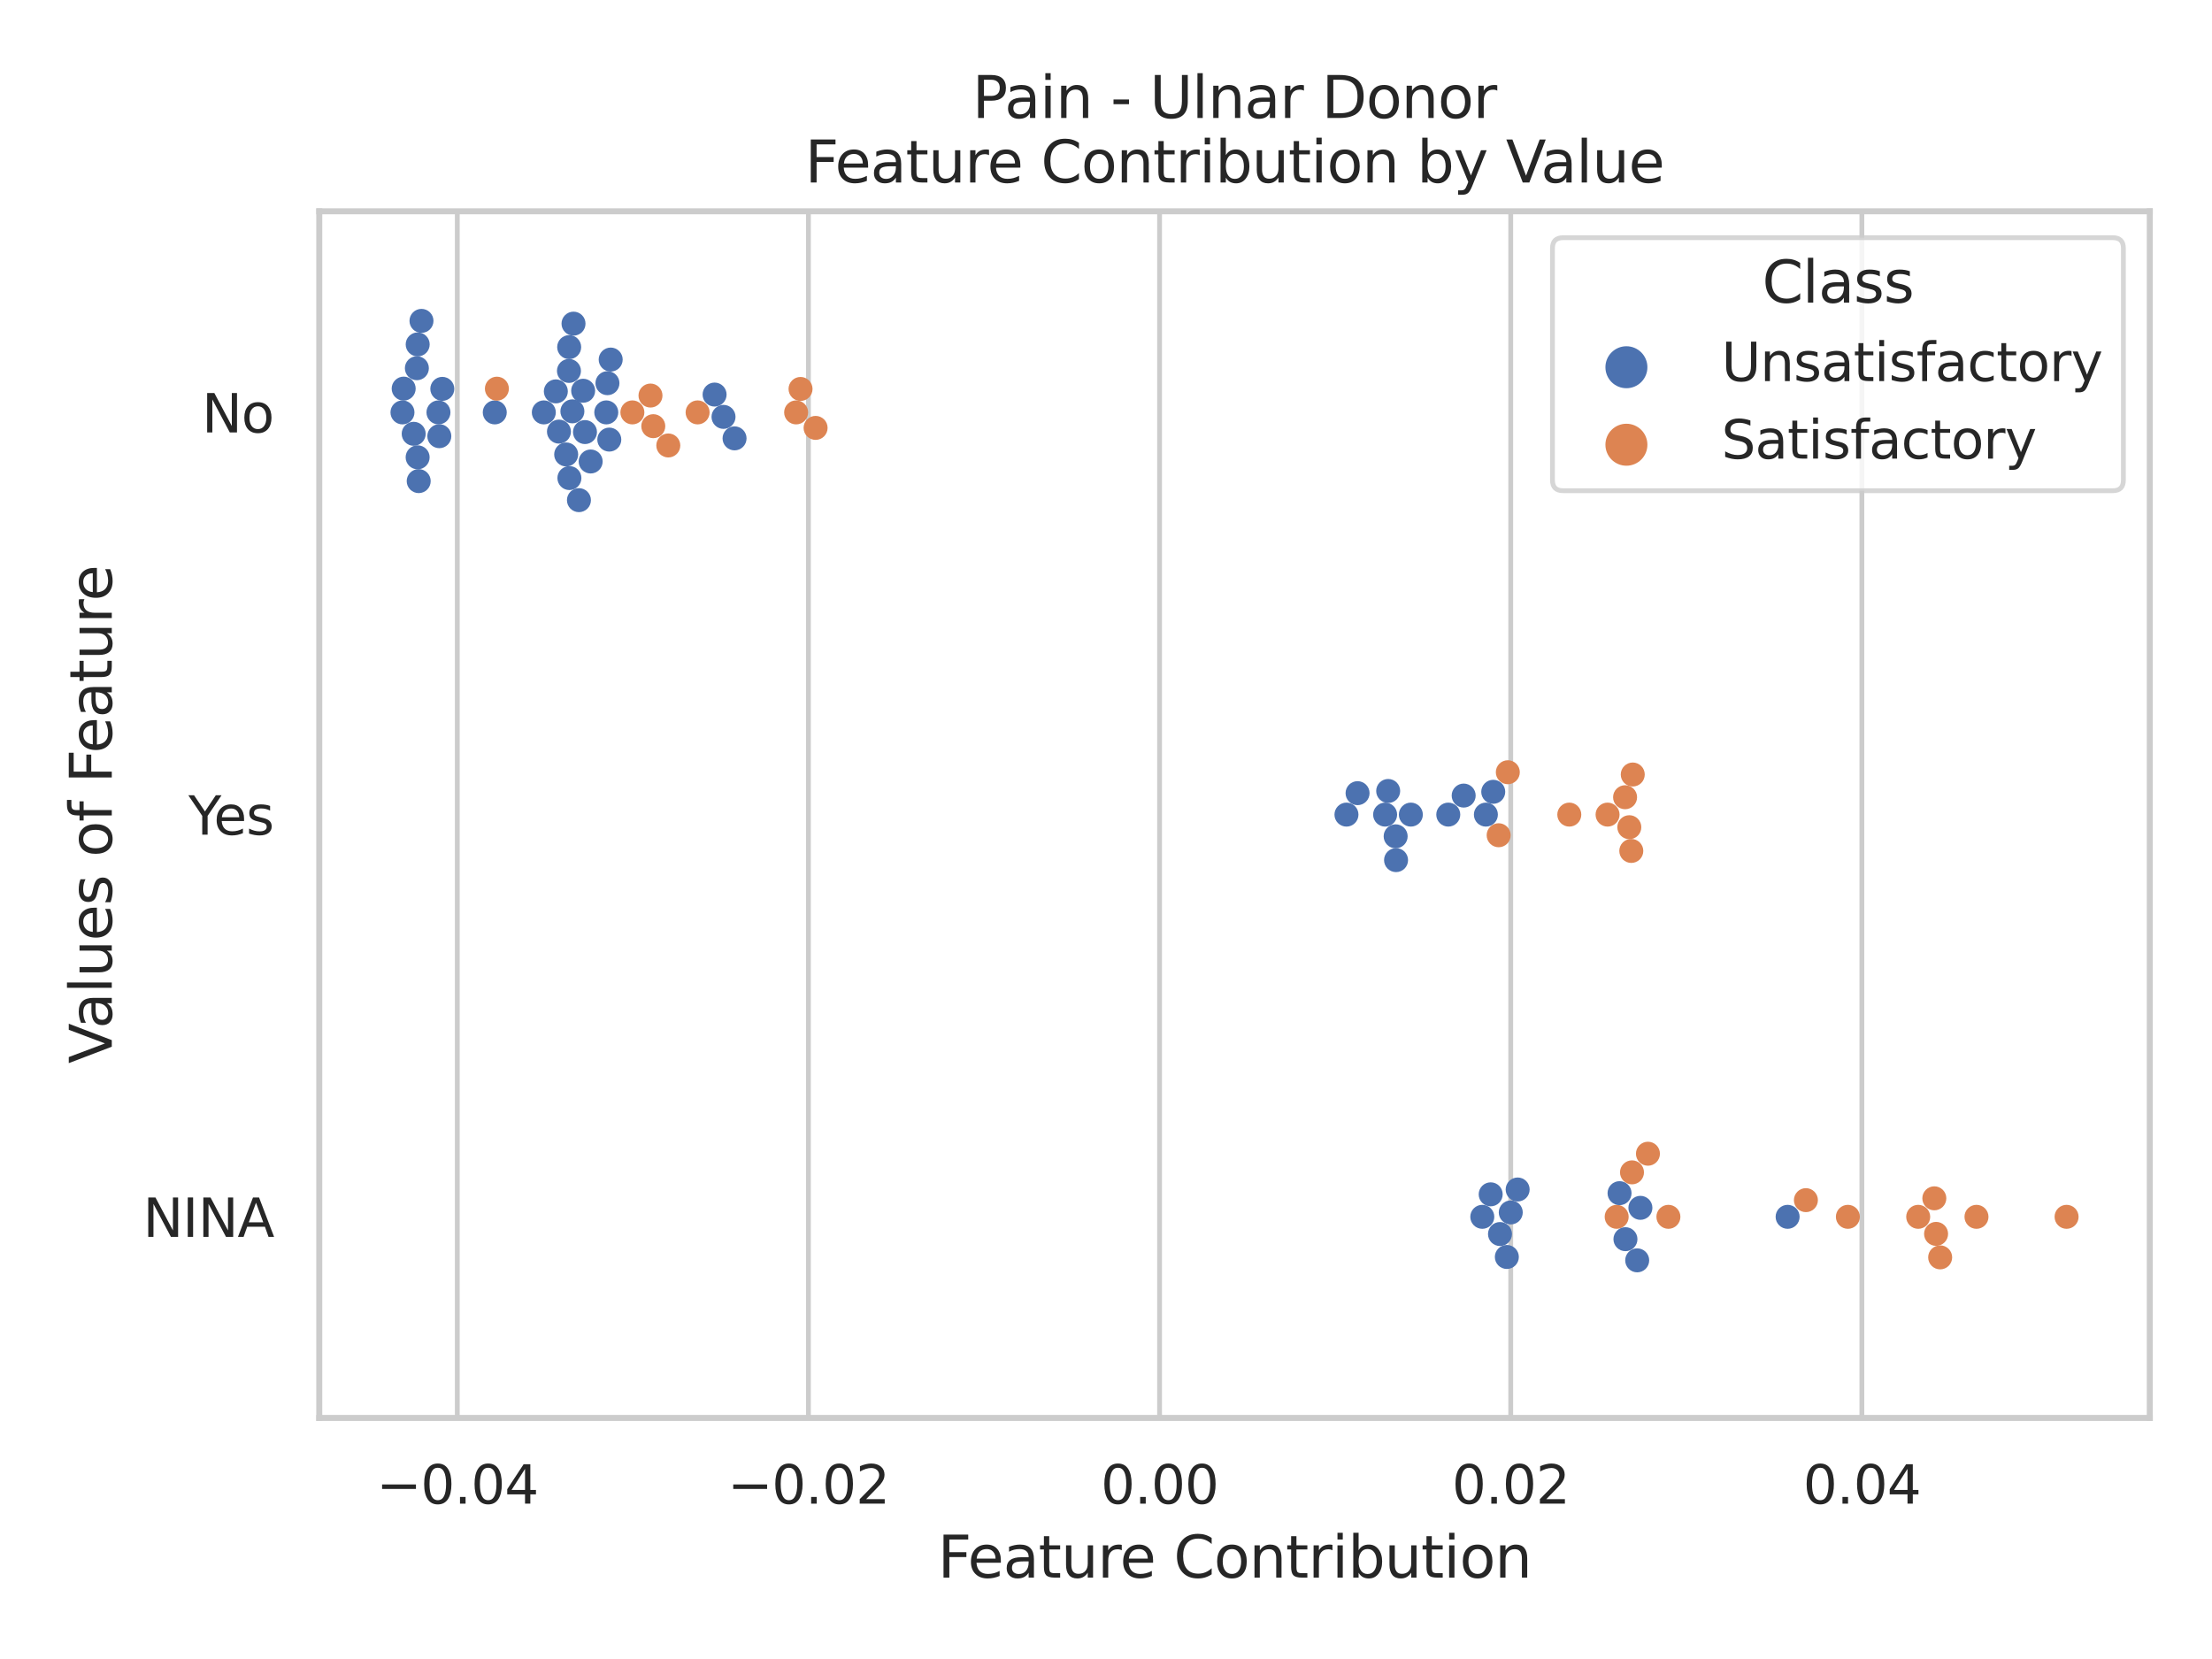 <?xml version="1.0" encoding="utf-8" standalone="no"?>
<!DOCTYPE svg PUBLIC "-//W3C//DTD SVG 1.1//EN"
  "http://www.w3.org/Graphics/SVG/1.1/DTD/svg11.dtd">
<svg xmlns:xlink="http://www.w3.org/1999/xlink" width="460.8pt" height="345.6pt" viewBox="0 0 460.8 345.6" xmlns="http://www.w3.org/2000/svg" version="1.1">
 <defs>
  <style type="text/css">*{stroke-linejoin: round; stroke-linecap: butt}</style>
 </defs>
 <g id="figure_1">
  <g id="patch_1">
   <path d="M 0 345.6 
L 460.8 345.6 
L 460.8 0 
L 0 0 
z
" style="fill: #ffffff"/>
  </g>
  <g id="axes_1">
   <g id="patch_2">
    <path d="M 66.51 295.38 
L 447.84 295.38 
L 447.84 44.016 
L 66.51 44.016 
z
" style="fill: #ffffff"/>
   </g>
   <g id="matplotlib.axis_1">
    <g id="xtick_1">
     <g id="line2d_1">
      <path d="M 95.26 295.38 
L 95.26 44.016 
" clip-path="url(#pbdfc6b4e1f)" style="fill: none; stroke: #cccccc; stroke-linecap: round"/>
     </g>
     <g id="text_1">
      <!-- −0.04 -->
      <g style="fill: #262626" transform="translate(78.405 313.238)scale(0.11 -0.11)">
       <defs>
        <path id="DejaVuSans-2212" d="M 678 2272 
L 4684 2272 
L 4684 1741 
L 678 1741 
L 678 2272 
z
" transform="scale(0.016)"/>
        <path id="DejaVuSans-30" d="M 2034 4250 
Q 1547 4250 1301 3770 
Q 1056 3291 1056 2328 
Q 1056 1369 1301 889 
Q 1547 409 2034 409 
Q 2525 409 2770 889 
Q 3016 1369 3016 2328 
Q 3016 3291 2770 3770 
Q 2525 4250 2034 4250 
z
M 2034 4750 
Q 2819 4750 3233 4129 
Q 3647 3509 3647 2328 
Q 3647 1150 3233 529 
Q 2819 -91 2034 -91 
Q 1250 -91 836 529 
Q 422 1150 422 2328 
Q 422 3509 836 4129 
Q 1250 4750 2034 4750 
z
" transform="scale(0.016)"/>
        <path id="DejaVuSans-2e" d="M 684 794 
L 1344 794 
L 1344 0 
L 684 0 
L 684 794 
z
" transform="scale(0.016)"/>
        <path id="DejaVuSans-34" d="M 2419 4116 
L 825 1625 
L 2419 1625 
L 2419 4116 
z
M 2253 4666 
L 3047 4666 
L 3047 1625 
L 3713 1625 
L 3713 1100 
L 3047 1100 
L 3047 0 
L 2419 0 
L 2419 1100 
L 313 1100 
L 313 1709 
L 2253 4666 
z
" transform="scale(0.016)"/>
       </defs>
       <use xlink:href="#DejaVuSans-2212"/>
       <use xlink:href="#DejaVuSans-30" x="83.789"/>
       <use xlink:href="#DejaVuSans-2e" x="147.412"/>
       <use xlink:href="#DejaVuSans-30" x="179.199"/>
       <use xlink:href="#DejaVuSans-34" x="242.822"/>
      </g>
     </g>
    </g>
    <g id="xtick_2">
     <g id="line2d_2">
      <path d="M 168.411 295.38 
L 168.411 44.016 
" clip-path="url(#pbdfc6b4e1f)" style="fill: none; stroke: #cccccc; stroke-linecap: round"/>
     </g>
     <g id="text_2">
      <!-- −0.02 -->
      <g style="fill: #262626" transform="translate(151.556 313.238)scale(0.11 -0.11)">
       <defs>
        <path id="DejaVuSans-32" d="M 1228 531 
L 3431 531 
L 3431 0 
L 469 0 
L 469 531 
Q 828 903 1448 1529 
Q 2069 2156 2228 2338 
Q 2531 2678 2651 2914 
Q 2772 3150 2772 3378 
Q 2772 3750 2511 3984 
Q 2250 4219 1831 4219 
Q 1534 4219 1204 4116 
Q 875 4013 500 3803 
L 500 4441 
Q 881 4594 1212 4672 
Q 1544 4750 1819 4750 
Q 2544 4750 2975 4387 
Q 3406 4025 3406 3419 
Q 3406 3131 3298 2873 
Q 3191 2616 2906 2266 
Q 2828 2175 2409 1742 
Q 1991 1309 1228 531 
z
" transform="scale(0.016)"/>
       </defs>
       <use xlink:href="#DejaVuSans-2212"/>
       <use xlink:href="#DejaVuSans-30" x="83.789"/>
       <use xlink:href="#DejaVuSans-2e" x="147.412"/>
       <use xlink:href="#DejaVuSans-30" x="179.199"/>
       <use xlink:href="#DejaVuSans-32" x="242.822"/>
      </g>
     </g>
    </g>
    <g id="xtick_3">
     <g id="line2d_3">
      <path d="M 241.561 295.38 
L 241.561 44.016 
" clip-path="url(#pbdfc6b4e1f)" style="fill: none; stroke: #cccccc; stroke-linecap: round"/>
     </g>
     <g id="text_3">
      <!-- 0.00 -->
      <g style="fill: #262626" transform="translate(229.315 313.238)scale(0.11 -0.11)">
       <use xlink:href="#DejaVuSans-30"/>
       <use xlink:href="#DejaVuSans-2e" x="63.623"/>
       <use xlink:href="#DejaVuSans-30" x="95.41"/>
       <use xlink:href="#DejaVuSans-30" x="159.033"/>
      </g>
     </g>
    </g>
    <g id="xtick_4">
     <g id="line2d_4">
      <path d="M 314.712 295.38 
L 314.712 44.016 
" clip-path="url(#pbdfc6b4e1f)" style="fill: none; stroke: #cccccc; stroke-linecap: round"/>
     </g>
     <g id="text_4">
      <!-- 0.02 -->
      <g style="fill: #262626" transform="translate(302.466 313.238)scale(0.11 -0.11)">
       <use xlink:href="#DejaVuSans-30"/>
       <use xlink:href="#DejaVuSans-2e" x="63.623"/>
       <use xlink:href="#DejaVuSans-30" x="95.41"/>
       <use xlink:href="#DejaVuSans-32" x="159.033"/>
      </g>
     </g>
    </g>
    <g id="xtick_5">
     <g id="line2d_5">
      <path d="M 387.862 295.38 
L 387.862 44.016 
" clip-path="url(#pbdfc6b4e1f)" style="fill: none; stroke: #cccccc; stroke-linecap: round"/>
     </g>
     <g id="text_5">
      <!-- 0.04 -->
      <g style="fill: #262626" transform="translate(375.616 313.238)scale(0.11 -0.11)">
       <use xlink:href="#DejaVuSans-30"/>
       <use xlink:href="#DejaVuSans-2e" x="63.623"/>
       <use xlink:href="#DejaVuSans-30" x="95.41"/>
       <use xlink:href="#DejaVuSans-34" x="159.033"/>
      </g>
     </g>
    </g>
    <g id="text_6">
     <!-- Feature Contribution -->
     <g style="fill: #262626" transform="translate(195.347 328.644)scale(0.12 -0.12)">
      <defs>
       <path id="DejaVuSans-46" d="M 628 4666 
L 3309 4666 
L 3309 4134 
L 1259 4134 
L 1259 2759 
L 3109 2759 
L 3109 2228 
L 1259 2228 
L 1259 0 
L 628 0 
L 628 4666 
z
" transform="scale(0.016)"/>
       <path id="DejaVuSans-65" d="M 3597 1894 
L 3597 1613 
L 953 1613 
Q 991 1019 1311 708 
Q 1631 397 2203 397 
Q 2534 397 2845 478 
Q 3156 559 3463 722 
L 3463 178 
Q 3153 47 2828 -22 
Q 2503 -91 2169 -91 
Q 1331 -91 842 396 
Q 353 884 353 1716 
Q 353 2575 817 3079 
Q 1281 3584 2069 3584 
Q 2775 3584 3186 3129 
Q 3597 2675 3597 1894 
z
M 3022 2063 
Q 3016 2534 2758 2815 
Q 2500 3097 2075 3097 
Q 1594 3097 1305 2825 
Q 1016 2553 972 2059 
L 3022 2063 
z
" transform="scale(0.016)"/>
       <path id="DejaVuSans-61" d="M 2194 1759 
Q 1497 1759 1228 1600 
Q 959 1441 959 1056 
Q 959 750 1161 570 
Q 1363 391 1709 391 
Q 2188 391 2477 730 
Q 2766 1069 2766 1631 
L 2766 1759 
L 2194 1759 
z
M 3341 1997 
L 3341 0 
L 2766 0 
L 2766 531 
Q 2569 213 2275 61 
Q 1981 -91 1556 -91 
Q 1019 -91 701 211 
Q 384 513 384 1019 
Q 384 1609 779 1909 
Q 1175 2209 1959 2209 
L 2766 2209 
L 2766 2266 
Q 2766 2663 2505 2880 
Q 2244 3097 1772 3097 
Q 1472 3097 1187 3025 
Q 903 2953 641 2809 
L 641 3341 
Q 956 3463 1253 3523 
Q 1550 3584 1831 3584 
Q 2591 3584 2966 3190 
Q 3341 2797 3341 1997 
z
" transform="scale(0.016)"/>
       <path id="DejaVuSans-74" d="M 1172 4494 
L 1172 3500 
L 2356 3500 
L 2356 3053 
L 1172 3053 
L 1172 1153 
Q 1172 725 1289 603 
Q 1406 481 1766 481 
L 2356 481 
L 2356 0 
L 1766 0 
Q 1100 0 847 248 
Q 594 497 594 1153 
L 594 3053 
L 172 3053 
L 172 3500 
L 594 3500 
L 594 4494 
L 1172 4494 
z
" transform="scale(0.016)"/>
       <path id="DejaVuSans-75" d="M 544 1381 
L 544 3500 
L 1119 3500 
L 1119 1403 
Q 1119 906 1312 657 
Q 1506 409 1894 409 
Q 2359 409 2629 706 
Q 2900 1003 2900 1516 
L 2900 3500 
L 3475 3500 
L 3475 0 
L 2900 0 
L 2900 538 
Q 2691 219 2414 64 
Q 2138 -91 1772 -91 
Q 1169 -91 856 284 
Q 544 659 544 1381 
z
M 1991 3584 
L 1991 3584 
z
" transform="scale(0.016)"/>
       <path id="DejaVuSans-72" d="M 2631 2963 
Q 2534 3019 2420 3045 
Q 2306 3072 2169 3072 
Q 1681 3072 1420 2755 
Q 1159 2438 1159 1844 
L 1159 0 
L 581 0 
L 581 3500 
L 1159 3500 
L 1159 2956 
Q 1341 3275 1631 3429 
Q 1922 3584 2338 3584 
Q 2397 3584 2469 3576 
Q 2541 3569 2628 3553 
L 2631 2963 
z
" transform="scale(0.016)"/>
       <path id="DejaVuSans-20" transform="scale(0.016)"/>
       <path id="DejaVuSans-43" d="M 4122 4306 
L 4122 3641 
Q 3803 3938 3442 4084 
Q 3081 4231 2675 4231 
Q 1875 4231 1450 3742 
Q 1025 3253 1025 2328 
Q 1025 1406 1450 917 
Q 1875 428 2675 428 
Q 3081 428 3442 575 
Q 3803 722 4122 1019 
L 4122 359 
Q 3791 134 3420 21 
Q 3050 -91 2638 -91 
Q 1578 -91 968 557 
Q 359 1206 359 2328 
Q 359 3453 968 4101 
Q 1578 4750 2638 4750 
Q 3056 4750 3426 4639 
Q 3797 4528 4122 4306 
z
" transform="scale(0.016)"/>
       <path id="DejaVuSans-6f" d="M 1959 3097 
Q 1497 3097 1228 2736 
Q 959 2375 959 1747 
Q 959 1119 1226 758 
Q 1494 397 1959 397 
Q 2419 397 2687 759 
Q 2956 1122 2956 1747 
Q 2956 2369 2687 2733 
Q 2419 3097 1959 3097 
z
M 1959 3584 
Q 2709 3584 3137 3096 
Q 3566 2609 3566 1747 
Q 3566 888 3137 398 
Q 2709 -91 1959 -91 
Q 1206 -91 779 398 
Q 353 888 353 1747 
Q 353 2609 779 3096 
Q 1206 3584 1959 3584 
z
" transform="scale(0.016)"/>
       <path id="DejaVuSans-6e" d="M 3513 2113 
L 3513 0 
L 2938 0 
L 2938 2094 
Q 2938 2591 2744 2837 
Q 2550 3084 2163 3084 
Q 1697 3084 1428 2787 
Q 1159 2491 1159 1978 
L 1159 0 
L 581 0 
L 581 3500 
L 1159 3500 
L 1159 2956 
Q 1366 3272 1645 3428 
Q 1925 3584 2291 3584 
Q 2894 3584 3203 3211 
Q 3513 2838 3513 2113 
z
" transform="scale(0.016)"/>
       <path id="DejaVuSans-69" d="M 603 3500 
L 1178 3500 
L 1178 0 
L 603 0 
L 603 3500 
z
M 603 4863 
L 1178 4863 
L 1178 4134 
L 603 4134 
L 603 4863 
z
" transform="scale(0.016)"/>
       <path id="DejaVuSans-62" d="M 3116 1747 
Q 3116 2381 2855 2742 
Q 2594 3103 2138 3103 
Q 1681 3103 1420 2742 
Q 1159 2381 1159 1747 
Q 1159 1113 1420 752 
Q 1681 391 2138 391 
Q 2594 391 2855 752 
Q 3116 1113 3116 1747 
z
M 1159 2969 
Q 1341 3281 1617 3432 
Q 1894 3584 2278 3584 
Q 2916 3584 3314 3078 
Q 3713 2572 3713 1747 
Q 3713 922 3314 415 
Q 2916 -91 2278 -91 
Q 1894 -91 1617 61 
Q 1341 213 1159 525 
L 1159 0 
L 581 0 
L 581 4863 
L 1159 4863 
L 1159 2969 
z
" transform="scale(0.016)"/>
      </defs>
      <use xlink:href="#DejaVuSans-46"/>
      <use xlink:href="#DejaVuSans-65" x="52.02"/>
      <use xlink:href="#DejaVuSans-61" x="113.543"/>
      <use xlink:href="#DejaVuSans-74" x="174.822"/>
      <use xlink:href="#DejaVuSans-75" x="214.031"/>
      <use xlink:href="#DejaVuSans-72" x="277.41"/>
      <use xlink:href="#DejaVuSans-65" x="316.273"/>
      <use xlink:href="#DejaVuSans-20" x="377.797"/>
      <use xlink:href="#DejaVuSans-43" x="409.584"/>
      <use xlink:href="#DejaVuSans-6f" x="479.408"/>
      <use xlink:href="#DejaVuSans-6e" x="540.59"/>
      <use xlink:href="#DejaVuSans-74" x="603.969"/>
      <use xlink:href="#DejaVuSans-72" x="643.178"/>
      <use xlink:href="#DejaVuSans-69" x="684.291"/>
      <use xlink:href="#DejaVuSans-62" x="712.074"/>
      <use xlink:href="#DejaVuSans-75" x="775.551"/>
      <use xlink:href="#DejaVuSans-74" x="838.93"/>
      <use xlink:href="#DejaVuSans-69" x="878.139"/>
      <use xlink:href="#DejaVuSans-6f" x="905.922"/>
      <use xlink:href="#DejaVuSans-6e" x="967.104"/>
     </g>
    </g>
   </g>
   <g id="matplotlib.axis_2">
    <g id="ytick_1">
     <g id="text_7">
      <!-- No -->
      <g style="fill: #262626" transform="translate(42.05 90.089)scale(0.11 -0.11)">
       <defs>
        <path id="DejaVuSans-4e" d="M 628 4666 
L 1478 4666 
L 3547 763 
L 3547 4666 
L 4159 4666 
L 4159 0 
L 3309 0 
L 1241 3903 
L 1241 0 
L 628 0 
L 628 4666 
z
" transform="scale(0.016)"/>
       </defs>
       <use xlink:href="#DejaVuSans-4e"/>
       <use xlink:href="#DejaVuSans-6f" x="74.805"/>
      </g>
     </g>
    </g>
    <g id="ytick_2">
     <g id="text_8">
      <!-- Yes -->
      <g style="fill: #262626" transform="translate(39.25 173.877)scale(0.11 -0.11)">
       <defs>
        <path id="DejaVuSans-59" d="M -13 4666 
L 666 4666 
L 1959 2747 
L 3244 4666 
L 3922 4666 
L 2272 2222 
L 2272 0 
L 1638 0 
L 1638 2222 
L -13 4666 
z
" transform="scale(0.016)"/>
        <path id="DejaVuSans-73" d="M 2834 3397 
L 2834 2853 
Q 2591 2978 2328 3040 
Q 2066 3103 1784 3103 
Q 1356 3103 1142 2972 
Q 928 2841 928 2578 
Q 928 2378 1081 2264 
Q 1234 2150 1697 2047 
L 1894 2003 
Q 2506 1872 2764 1633 
Q 3022 1394 3022 966 
Q 3022 478 2636 193 
Q 2250 -91 1575 -91 
Q 1294 -91 989 -36 
Q 684 19 347 128 
L 347 722 
Q 666 556 975 473 
Q 1284 391 1588 391 
Q 1994 391 2212 530 
Q 2431 669 2431 922 
Q 2431 1156 2273 1281 
Q 2116 1406 1581 1522 
L 1381 1569 
Q 847 1681 609 1914 
Q 372 2147 372 2553 
Q 372 3047 722 3315 
Q 1072 3584 1716 3584 
Q 2034 3584 2315 3537 
Q 2597 3491 2834 3397 
z
" transform="scale(0.016)"/>
       </defs>
       <use xlink:href="#DejaVuSans-59"/>
       <use xlink:href="#DejaVuSans-65" x="47.834"/>
       <use xlink:href="#DejaVuSans-73" x="109.357"/>
      </g>
     </g>
    </g>
    <g id="ytick_3">
     <g id="text_9">
      <!-- NINA -->
      <g style="fill: #262626" transform="translate(29.782 257.665)scale(0.11 -0.11)">
       <defs>
        <path id="DejaVuSans-49" d="M 628 4666 
L 1259 4666 
L 1259 0 
L 628 0 
L 628 4666 
z
" transform="scale(0.016)"/>
        <path id="DejaVuSans-41" d="M 2188 4044 
L 1331 1722 
L 3047 1722 
L 2188 4044 
z
M 1831 4666 
L 2547 4666 
L 4325 0 
L 3669 0 
L 3244 1197 
L 1141 1197 
L 716 0 
L 50 0 
L 1831 4666 
z
" transform="scale(0.016)"/>
       </defs>
       <use xlink:href="#DejaVuSans-4e"/>
       <use xlink:href="#DejaVuSans-49" x="74.805"/>
       <use xlink:href="#DejaVuSans-4e" x="104.297"/>
       <use xlink:href="#DejaVuSans-41" x="179.102"/>
      </g>
     </g>
    </g>
    <g id="text_10">
     <!-- Values of Feature -->
     <g style="fill: #262626" transform="translate(23.286 221.566)rotate(-90)scale(0.12 -0.12)">
      <defs>
       <path id="DejaVuSans-56" d="M 1831 0 
L 50 4666 
L 709 4666 
L 2188 738 
L 3669 4666 
L 4325 4666 
L 2547 0 
L 1831 0 
z
" transform="scale(0.016)"/>
       <path id="DejaVuSans-6c" d="M 603 4863 
L 1178 4863 
L 1178 0 
L 603 0 
L 603 4863 
z
" transform="scale(0.016)"/>
       <path id="DejaVuSans-66" d="M 2375 4863 
L 2375 4384 
L 1825 4384 
Q 1516 4384 1395 4259 
Q 1275 4134 1275 3809 
L 1275 3500 
L 2222 3500 
L 2222 3053 
L 1275 3053 
L 1275 0 
L 697 0 
L 697 3053 
L 147 3053 
L 147 3500 
L 697 3500 
L 697 3744 
Q 697 4328 969 4595 
Q 1241 4863 1831 4863 
L 2375 4863 
z
" transform="scale(0.016)"/>
      </defs>
      <use xlink:href="#DejaVuSans-56"/>
      <use xlink:href="#DejaVuSans-61" x="60.658"/>
      <use xlink:href="#DejaVuSans-6c" x="121.938"/>
      <use xlink:href="#DejaVuSans-75" x="149.721"/>
      <use xlink:href="#DejaVuSans-65" x="213.1"/>
      <use xlink:href="#DejaVuSans-73" x="274.623"/>
      <use xlink:href="#DejaVuSans-20" x="326.723"/>
      <use xlink:href="#DejaVuSans-6f" x="358.51"/>
      <use xlink:href="#DejaVuSans-66" x="419.691"/>
      <use xlink:href="#DejaVuSans-20" x="454.896"/>
      <use xlink:href="#DejaVuSans-46" x="486.684"/>
      <use xlink:href="#DejaVuSans-65" x="538.703"/>
      <use xlink:href="#DejaVuSans-61" x="600.227"/>
      <use xlink:href="#DejaVuSans-74" x="661.506"/>
      <use xlink:href="#DejaVuSans-75" x="700.715"/>
      <use xlink:href="#DejaVuSans-72" x="764.094"/>
      <use xlink:href="#DejaVuSans-65" x="802.957"/>
     </g>
    </g>
   </g>
   <g id="PathCollection_1"/>
   <g id="PathCollection_2"/>
   <g id="patch_3">
    <path d="M 66.51 295.38 
L 66.51 44.016 
" style="fill: none; stroke: #cccccc; stroke-width: 1.25; stroke-linejoin: miter; stroke-linecap: square"/>
   </g>
   <g id="patch_4">
    <path d="M 447.84 295.38 
L 447.84 44.016 
" style="fill: none; stroke: #cccccc; stroke-width: 1.25; stroke-linejoin: miter; stroke-linecap: square"/>
   </g>
   <g id="patch_5">
    <path d="M 66.51 295.38 
L 447.84 295.38 
" style="fill: none; stroke: #cccccc; stroke-width: 1.25; stroke-linejoin: miter; stroke-linecap: square"/>
   </g>
   <g id="patch_6">
    <path d="M 66.51 44.016 
L 447.84 44.016 
" style="fill: none; stroke: #cccccc; stroke-width: 1.25; stroke-linejoin: miter; stroke-linecap: square"/>
   </g>
   <g id="PathCollection_3">
    <defs>
     <path id="C0_0_248d2b4617" d="M 0 2.5 
C 0.663 2.5 1.299 2.237 1.768 1.768 
C 2.237 1.299 2.5 0.663 2.5 -0 
C 2.5 -0.663 2.237 -1.299 1.768 -1.768 
C 1.299 -2.237 0.663 -2.5 0 -2.5 
C -0.663 -2.5 -1.299 -2.237 -1.768 -1.768 
C -2.237 -1.299 -2.5 -0.663 -2.5 0 
C -2.5 0.663 -2.237 1.299 -1.768 1.768 
C -1.299 2.237 -0.663 2.5 0 2.5 
z
"/>
    </defs>
    <g clip-path="url(#pbdfc6b4e1f)">
     <use xlink:href="#C0_0_248d2b4617" x="83.843" y="85.91" style="fill: #4c72b0"/>
    </g>
    <g clip-path="url(#pbdfc6b4e1f)">
     <use xlink:href="#C0_0_248d2b4617" x="84.094" y="80.956" style="fill: #4c72b0"/>
    </g>
    <g clip-path="url(#pbdfc6b4e1f)">
     <use xlink:href="#C0_0_248d2b4617" x="86.179" y="90.369" style="fill: #4c72b0"/>
    </g>
    <g clip-path="url(#pbdfc6b4e1f)">
     <use xlink:href="#C0_0_248d2b4617" x="86.842" y="76.705" style="fill: #4c72b0"/>
    </g>
    <g clip-path="url(#pbdfc6b4e1f)">
     <use xlink:href="#C0_0_248d2b4617" x="87.001" y="95.269" style="fill: #4c72b0"/>
    </g>
    <g clip-path="url(#pbdfc6b4e1f)">
     <use xlink:href="#C0_0_248d2b4617" x="87.012" y="71.748" style="fill: #4c72b0"/>
    </g>
    <g clip-path="url(#pbdfc6b4e1f)">
     <use xlink:href="#C0_0_248d2b4617" x="87.224" y="100.224" style="fill: #4c72b0"/>
    </g>
    <g clip-path="url(#pbdfc6b4e1f)">
     <use xlink:href="#C0_0_248d2b4617" x="87.802" y="66.844" style="fill: #4c72b0"/>
    </g>
    <g clip-path="url(#pbdfc6b4e1f)">
     <use xlink:href="#C0_0_248d2b4617" x="91.339" y="85.91" style="fill: #4c72b0"/>
    </g>
    <g clip-path="url(#pbdfc6b4e1f)">
     <use xlink:href="#C0_0_248d2b4617" x="91.519" y="90.866" style="fill: #4c72b0"/>
    </g>
    <g clip-path="url(#pbdfc6b4e1f)">
     <use xlink:href="#C0_0_248d2b4617" x="92.142" y="81.007" style="fill: #4c72b0"/>
    </g>
    <g clip-path="url(#pbdfc6b4e1f)">
     <use xlink:href="#C0_0_248d2b4617" x="103.069" y="85.91" style="fill: #4c72b0"/>
    </g>
    <g clip-path="url(#pbdfc6b4e1f)">
     <use xlink:href="#C0_0_248d2b4617" x="103.512" y="80.968" style="fill: #dd8452"/>
    </g>
    <g clip-path="url(#pbdfc6b4e1f)">
     <use xlink:href="#C0_0_248d2b4617" x="113.287" y="85.91" style="fill: #4c72b0"/>
    </g>
    <g clip-path="url(#pbdfc6b4e1f)">
     <use xlink:href="#C0_0_248d2b4617" x="115.792" y="81.531" style="fill: #4c72b0"/>
    </g>
    <g clip-path="url(#pbdfc6b4e1f)">
     <use xlink:href="#C0_0_248d2b4617" x="116.44" y="89.912" style="fill: #4c72b0"/>
    </g>
    <g clip-path="url(#pbdfc6b4e1f)">
     <use xlink:href="#C0_0_248d2b4617" x="117.946" y="94.67" style="fill: #4c72b0"/>
    </g>
    <g clip-path="url(#pbdfc6b4e1f)">
     <use xlink:href="#C0_0_248d2b4617" x="118.522" y="77.269" style="fill: #4c72b0"/>
    </g>
    <g clip-path="url(#pbdfc6b4e1f)">
     <use xlink:href="#C0_0_248d2b4617" x="118.57" y="72.31" style="fill: #4c72b0"/>
    </g>
    <g clip-path="url(#pbdfc6b4e1f)">
     <use xlink:href="#C0_0_248d2b4617" x="118.617" y="99.589" style="fill: #4c72b0"/>
    </g>
    <g clip-path="url(#pbdfc6b4e1f)">
     <use xlink:href="#C0_0_248d2b4617" x="119.24" y="85.69" style="fill: #4c72b0"/>
    </g>
    <g clip-path="url(#pbdfc6b4e1f)">
     <use xlink:href="#C0_0_248d2b4617" x="119.474" y="67.423" style="fill: #4c72b0"/>
    </g>
    <g clip-path="url(#pbdfc6b4e1f)">
     <use xlink:href="#C0_0_248d2b4617" x="120.604" y="104.192" style="fill: #4c72b0"/>
    </g>
    <g clip-path="url(#pbdfc6b4e1f)">
     <use xlink:href="#C0_0_248d2b4617" x="121.479" y="81.398" style="fill: #4c72b0"/>
    </g>
    <g clip-path="url(#pbdfc6b4e1f)">
     <use xlink:href="#C0_0_248d2b4617" x="121.863" y="90.009" style="fill: #4c72b0"/>
    </g>
    <g clip-path="url(#pbdfc6b4e1f)">
     <use xlink:href="#C0_0_248d2b4617" x="123.046" y="96.136" style="fill: #4c72b0"/>
    </g>
    <g clip-path="url(#pbdfc6b4e1f)">
     <use xlink:href="#C0_0_248d2b4617" x="126.297" y="85.91" style="fill: #4c72b0"/>
    </g>
    <g clip-path="url(#pbdfc6b4e1f)">
     <use xlink:href="#C0_0_248d2b4617" x="126.542" y="79.823" style="fill: #4c72b0"/>
    </g>
    <g clip-path="url(#pbdfc6b4e1f)">
     <use xlink:href="#C0_0_248d2b4617" x="126.928" y="91.576" style="fill: #4c72b0"/>
    </g>
    <g clip-path="url(#pbdfc6b4e1f)">
     <use xlink:href="#C0_0_248d2b4617" x="127.218" y="74.904" style="fill: #4c72b0"/>
    </g>
    <g clip-path="url(#pbdfc6b4e1f)">
     <use xlink:href="#C0_0_248d2b4617" x="131.737" y="85.91" style="fill: #dd8452"/>
    </g>
    <g clip-path="url(#pbdfc6b4e1f)">
     <use xlink:href="#C0_0_248d2b4617" x="135.509" y="82.4" style="fill: #dd8452"/>
    </g>
    <g clip-path="url(#pbdfc6b4e1f)">
     <use xlink:href="#C0_0_248d2b4617" x="136.091" y="88.78" style="fill: #dd8452"/>
    </g>
    <g clip-path="url(#pbdfc6b4e1f)">
     <use xlink:href="#C0_0_248d2b4617" x="139.219" y="92.799" style="fill: #dd8452"/>
    </g>
    <g clip-path="url(#pbdfc6b4e1f)">
     <use xlink:href="#C0_0_248d2b4617" x="145.324" y="85.91" style="fill: #dd8452"/>
    </g>
    <g clip-path="url(#pbdfc6b4e1f)">
     <use xlink:href="#C0_0_248d2b4617" x="148.862" y="82.196" style="fill: #4c72b0"/>
    </g>
    <g clip-path="url(#pbdfc6b4e1f)">
     <use xlink:href="#C0_0_248d2b4617" x="150.723" y="86.844" style="fill: #4c72b0"/>
    </g>
    <g clip-path="url(#pbdfc6b4e1f)">
     <use xlink:href="#C0_0_248d2b4617" x="153.022" y="91.32" style="fill: #4c72b0"/>
    </g>
    <g clip-path="url(#pbdfc6b4e1f)">
     <use xlink:href="#C0_0_248d2b4617" x="165.85" y="85.91" style="fill: #dd8452"/>
    </g>
    <g clip-path="url(#pbdfc6b4e1f)">
     <use xlink:href="#C0_0_248d2b4617" x="166.767" y="81.025" style="fill: #dd8452"/>
    </g>
    <g clip-path="url(#pbdfc6b4e1f)">
     <use xlink:href="#C0_0_248d2b4617" x="169.903" y="89.138" style="fill: #dd8452"/>
    </g>
   </g>
   <g id="PathCollection_4">
    <defs>
     <path id="C1_0_4ef9aca7d2" d="M 0 2.5 
C 0.663 2.5 1.299 2.237 1.768 1.768 
C 2.237 1.299 2.5 0.663 2.5 -0 
C 2.5 -0.663 2.237 -1.299 1.768 -1.768 
C 1.299 -2.237 0.663 -2.5 0 -2.5 
C -0.663 -2.5 -1.299 -2.237 -1.768 -1.768 
C -2.237 -1.299 -2.5 -0.663 -2.5 0 
C -2.5 0.663 -2.237 1.299 -1.768 1.768 
C -1.299 2.237 -0.663 2.5 0 2.5 
z
"/>
    </defs>
    <g clip-path="url(#pbdfc6b4e1f)">
     <use xlink:href="#C1_0_4ef9aca7d2" x="280.493" y="169.698" style="fill: #4c72b0"/>
    </g>
    <g clip-path="url(#pbdfc6b4e1f)">
     <use xlink:href="#C1_0_4ef9aca7d2" x="282.806" y="165.229" style="fill: #4c72b0"/>
    </g>
    <g clip-path="url(#pbdfc6b4e1f)">
     <use xlink:href="#C1_0_4ef9aca7d2" x="288.546" y="169.698" style="fill: #4c72b0"/>
    </g>
    <g clip-path="url(#pbdfc6b4e1f)">
     <use xlink:href="#C1_0_4ef9aca7d2" x="289.183" y="164.774" style="fill: #4c72b0"/>
    </g>
    <g clip-path="url(#pbdfc6b4e1f)">
     <use xlink:href="#C1_0_4ef9aca7d2" x="290.74" y="174.219" style="fill: #4c72b0"/>
    </g>
    <g clip-path="url(#pbdfc6b4e1f)">
     <use xlink:href="#C1_0_4ef9aca7d2" x="290.824" y="179.178" style="fill: #4c72b0"/>
    </g>
    <g clip-path="url(#pbdfc6b4e1f)">
     <use xlink:href="#C1_0_4ef9aca7d2" x="293.905" y="169.698" style="fill: #4c72b0"/>
    </g>
    <g clip-path="url(#pbdfc6b4e1f)">
     <use xlink:href="#C1_0_4ef9aca7d2" x="301.702" y="169.698" style="fill: #4c72b0"/>
    </g>
    <g clip-path="url(#pbdfc6b4e1f)">
     <use xlink:href="#C1_0_4ef9aca7d2" x="304.91" y="165.734" style="fill: #4c72b0"/>
    </g>
    <g clip-path="url(#pbdfc6b4e1f)">
     <use xlink:href="#C1_0_4ef9aca7d2" x="309.537" y="169.698" style="fill: #4c72b0"/>
    </g>
    <g clip-path="url(#pbdfc6b4e1f)">
     <use xlink:href="#C1_0_4ef9aca7d2" x="311.069" y="164.948" style="fill: #4c72b0"/>
    </g>
    <g clip-path="url(#pbdfc6b4e1f)">
     <use xlink:href="#C1_0_4ef9aca7d2" x="312.198" y="173.997" style="fill: #dd8452"/>
    </g>
    <g clip-path="url(#pbdfc6b4e1f)">
     <use xlink:href="#C1_0_4ef9aca7d2" x="314.107" y="160.87" style="fill: #dd8452"/>
    </g>
    <g clip-path="url(#pbdfc6b4e1f)">
     <use xlink:href="#C1_0_4ef9aca7d2" x="326.914" y="169.698" style="fill: #dd8452"/>
    </g>
    <g clip-path="url(#pbdfc6b4e1f)">
     <use xlink:href="#C1_0_4ef9aca7d2" x="334.887" y="169.698" style="fill: #dd8452"/>
    </g>
    <g clip-path="url(#pbdfc6b4e1f)">
     <use xlink:href="#C1_0_4ef9aca7d2" x="338.535" y="166.077" style="fill: #dd8452"/>
    </g>
    <g clip-path="url(#pbdfc6b4e1f)">
     <use xlink:href="#C1_0_4ef9aca7d2" x="339.418" y="172.322" style="fill: #dd8452"/>
    </g>
    <g clip-path="url(#pbdfc6b4e1f)">
     <use xlink:href="#C1_0_4ef9aca7d2" x="339.828" y="177.266" style="fill: #dd8452"/>
    </g>
    <g clip-path="url(#pbdfc6b4e1f)">
     <use xlink:href="#C1_0_4ef9aca7d2" x="340.133" y="161.345" style="fill: #dd8452"/>
    </g>
   </g>
   <g id="PathCollection_5">
    <defs>
     <path id="C2_0_d2edf42cf1" d="M 0 2.5 
C 0.663 2.5 1.299 2.237 1.768 1.768 
C 2.237 1.299 2.5 0.663 2.5 -0 
C 2.5 -0.663 2.237 -1.299 1.768 -1.768 
C 1.299 -2.237 0.663 -2.5 0 -2.5 
C -0.663 -2.5 -1.299 -2.237 -1.768 -1.768 
C -2.237 -1.299 -2.5 -0.663 -2.5 0 
C -2.5 0.663 -2.237 1.299 -1.768 1.768 
C -1.299 2.237 -0.663 2.5 0 2.5 
z
"/>
    </defs>
    <g clip-path="url(#pbdfc6b4e1f)">
     <use xlink:href="#C2_0_d2edf42cf1" x="308.789" y="253.486" style="fill: #4c72b0"/>
    </g>
    <g clip-path="url(#pbdfc6b4e1f)">
     <use xlink:href="#C2_0_d2edf42cf1" x="310.538" y="248.801" style="fill: #4c72b0"/>
    </g>
    <g clip-path="url(#pbdfc6b4e1f)">
     <use xlink:href="#C2_0_d2edf42cf1" x="312.477" y="257.071" style="fill: #4c72b0"/>
    </g>
    <g clip-path="url(#pbdfc6b4e1f)">
     <use xlink:href="#C2_0_d2edf42cf1" x="313.903" y="261.85" style="fill: #4c72b0"/>
    </g>
    <g clip-path="url(#pbdfc6b4e1f)">
     <use xlink:href="#C2_0_d2edf42cf1" x="314.719" y="252.571" style="fill: #4c72b0"/>
    </g>
    <g clip-path="url(#pbdfc6b4e1f)">
     <use xlink:href="#C2_0_d2edf42cf1" x="316.155" y="247.794" style="fill: #4c72b0"/>
    </g>
    <g clip-path="url(#pbdfc6b4e1f)">
     <use xlink:href="#C2_0_d2edf42cf1" x="336.782" y="253.486" style="fill: #dd8452"/>
    </g>
    <g clip-path="url(#pbdfc6b4e1f)">
     <use xlink:href="#C2_0_d2edf42cf1" x="337.381" y="248.558" style="fill: #4c72b0"/>
    </g>
    <g clip-path="url(#pbdfc6b4e1f)">
     <use xlink:href="#C2_0_d2edf42cf1" x="338.61" y="258.145" style="fill: #4c72b0"/>
    </g>
    <g clip-path="url(#pbdfc6b4e1f)">
     <use xlink:href="#C2_0_d2edf42cf1" x="339.974" y="244.223" style="fill: #dd8452"/>
    </g>
    <g clip-path="url(#pbdfc6b4e1f)">
     <use xlink:href="#C2_0_d2edf42cf1" x="341.059" y="262.552" style="fill: #4c72b0"/>
    </g>
    <g clip-path="url(#pbdfc6b4e1f)">
     <use xlink:href="#C2_0_d2edf42cf1" x="341.726" y="251.614" style="fill: #4c72b0"/>
    </g>
    <g clip-path="url(#pbdfc6b4e1f)">
     <use xlink:href="#C2_0_d2edf42cf1" x="343.297" y="240.342" style="fill: #dd8452"/>
    </g>
    <g clip-path="url(#pbdfc6b4e1f)">
     <use xlink:href="#C2_0_d2edf42cf1" x="347.56" y="253.486" style="fill: #dd8452"/>
    </g>
    <g clip-path="url(#pbdfc6b4e1f)">
     <use xlink:href="#C2_0_d2edf42cf1" x="372.394" y="253.486" style="fill: #4c72b0"/>
    </g>
    <g clip-path="url(#pbdfc6b4e1f)">
     <use xlink:href="#C2_0_d2edf42cf1" x="376.203" y="250.012" style="fill: #dd8452"/>
    </g>
    <g clip-path="url(#pbdfc6b4e1f)">
     <use xlink:href="#C2_0_d2edf42cf1" x="384.948" y="253.486" style="fill: #dd8452"/>
    </g>
    <g clip-path="url(#pbdfc6b4e1f)">
     <use xlink:href="#C2_0_d2edf42cf1" x="399.596" y="253.486" style="fill: #dd8452"/>
    </g>
    <g clip-path="url(#pbdfc6b4e1f)">
     <use xlink:href="#C2_0_d2edf42cf1" x="402.955" y="249.631" style="fill: #dd8452"/>
    </g>
    <g clip-path="url(#pbdfc6b4e1f)">
     <use xlink:href="#C2_0_d2edf42cf1" x="403.321" y="257.039" style="fill: #dd8452"/>
    </g>
    <g clip-path="url(#pbdfc6b4e1f)">
     <use xlink:href="#C2_0_d2edf42cf1" x="404.172" y="261.934" style="fill: #dd8452"/>
    </g>
    <g clip-path="url(#pbdfc6b4e1f)">
     <use xlink:href="#C2_0_d2edf42cf1" x="411.738" y="253.486" style="fill: #dd8452"/>
    </g>
    <g clip-path="url(#pbdfc6b4e1f)">
     <use xlink:href="#C2_0_d2edf42cf1" x="430.507" y="253.486" style="fill: #dd8452"/>
    </g>
   </g>
   <g id="text_11">
    <!-- Pain - Ulnar Donor -->
    <g style="fill: #262626" transform="translate(202.56 24.579)scale(0.12 -0.12)">
     <defs>
      <path id="DejaVuSans-50" d="M 1259 4147 
L 1259 2394 
L 2053 2394 
Q 2494 2394 2734 2622 
Q 2975 2850 2975 3272 
Q 2975 3691 2734 3919 
Q 2494 4147 2053 4147 
L 1259 4147 
z
M 628 4666 
L 2053 4666 
Q 2838 4666 3239 4311 
Q 3641 3956 3641 3272 
Q 3641 2581 3239 2228 
Q 2838 1875 2053 1875 
L 1259 1875 
L 1259 0 
L 628 0 
L 628 4666 
z
" transform="scale(0.016)"/>
      <path id="DejaVuSans-2d" d="M 313 2009 
L 1997 2009 
L 1997 1497 
L 313 1497 
L 313 2009 
z
" transform="scale(0.016)"/>
      <path id="DejaVuSans-55" d="M 556 4666 
L 1191 4666 
L 1191 1831 
Q 1191 1081 1462 751 
Q 1734 422 2344 422 
Q 2950 422 3222 751 
Q 3494 1081 3494 1831 
L 3494 4666 
L 4128 4666 
L 4128 1753 
Q 4128 841 3676 375 
Q 3225 -91 2344 -91 
Q 1459 -91 1007 375 
Q 556 841 556 1753 
L 556 4666 
z
" transform="scale(0.016)"/>
      <path id="DejaVuSans-44" d="M 1259 4147 
L 1259 519 
L 2022 519 
Q 2988 519 3436 956 
Q 3884 1394 3884 2338 
Q 3884 3275 3436 3711 
Q 2988 4147 2022 4147 
L 1259 4147 
z
M 628 4666 
L 1925 4666 
Q 3281 4666 3915 4102 
Q 4550 3538 4550 2338 
Q 4550 1131 3912 565 
Q 3275 0 1925 0 
L 628 0 
L 628 4666 
z
" transform="scale(0.016)"/>
     </defs>
     <use xlink:href="#DejaVuSans-50"/>
     <use xlink:href="#DejaVuSans-61" x="55.803"/>
     <use xlink:href="#DejaVuSans-69" x="117.082"/>
     <use xlink:href="#DejaVuSans-6e" x="144.865"/>
     <use xlink:href="#DejaVuSans-20" x="208.244"/>
     <use xlink:href="#DejaVuSans-2d" x="240.031"/>
     <use xlink:href="#DejaVuSans-20" x="276.115"/>
     <use xlink:href="#DejaVuSans-55" x="307.902"/>
     <use xlink:href="#DejaVuSans-6c" x="381.096"/>
     <use xlink:href="#DejaVuSans-6e" x="408.879"/>
     <use xlink:href="#DejaVuSans-61" x="472.258"/>
     <use xlink:href="#DejaVuSans-72" x="533.537"/>
     <use xlink:href="#DejaVuSans-20" x="574.65"/>
     <use xlink:href="#DejaVuSans-44" x="606.438"/>
     <use xlink:href="#DejaVuSans-6f" x="683.439"/>
     <use xlink:href="#DejaVuSans-6e" x="744.621"/>
     <use xlink:href="#DejaVuSans-6f" x="808"/>
     <use xlink:href="#DejaVuSans-72" x="869.182"/>
    </g>
    <!-- Feature Contribution by Value -->
    <g style="fill: #262626" transform="translate(167.695 38.016)scale(0.12 -0.12)">
     <defs>
      <path id="DejaVuSans-79" d="M 2059 -325 
Q 1816 -950 1584 -1140 
Q 1353 -1331 966 -1331 
L 506 -1331 
L 506 -850 
L 844 -850 
Q 1081 -850 1212 -737 
Q 1344 -625 1503 -206 
L 1606 56 
L 191 3500 
L 800 3500 
L 1894 763 
L 2988 3500 
L 3597 3500 
L 2059 -325 
z
" transform="scale(0.016)"/>
     </defs>
     <use xlink:href="#DejaVuSans-46"/>
     <use xlink:href="#DejaVuSans-65" x="52.02"/>
     <use xlink:href="#DejaVuSans-61" x="113.543"/>
     <use xlink:href="#DejaVuSans-74" x="174.822"/>
     <use xlink:href="#DejaVuSans-75" x="214.031"/>
     <use xlink:href="#DejaVuSans-72" x="277.41"/>
     <use xlink:href="#DejaVuSans-65" x="316.273"/>
     <use xlink:href="#DejaVuSans-20" x="377.797"/>
     <use xlink:href="#DejaVuSans-43" x="409.584"/>
     <use xlink:href="#DejaVuSans-6f" x="479.408"/>
     <use xlink:href="#DejaVuSans-6e" x="540.59"/>
     <use xlink:href="#DejaVuSans-74" x="603.969"/>
     <use xlink:href="#DejaVuSans-72" x="643.178"/>
     <use xlink:href="#DejaVuSans-69" x="684.291"/>
     <use xlink:href="#DejaVuSans-62" x="712.074"/>
     <use xlink:href="#DejaVuSans-75" x="775.551"/>
     <use xlink:href="#DejaVuSans-74" x="838.93"/>
     <use xlink:href="#DejaVuSans-69" x="878.139"/>
     <use xlink:href="#DejaVuSans-6f" x="905.922"/>
     <use xlink:href="#DejaVuSans-6e" x="967.104"/>
     <use xlink:href="#DejaVuSans-20" x="1030.482"/>
     <use xlink:href="#DejaVuSans-62" x="1062.27"/>
     <use xlink:href="#DejaVuSans-79" x="1125.746"/>
     <use xlink:href="#DejaVuSans-20" x="1184.926"/>
     <use xlink:href="#DejaVuSans-56" x="1216.713"/>
     <use xlink:href="#DejaVuSans-61" x="1277.371"/>
     <use xlink:href="#DejaVuSans-6c" x="1338.65"/>
     <use xlink:href="#DejaVuSans-75" x="1366.434"/>
     <use xlink:href="#DejaVuSans-65" x="1429.812"/>
    </g>
   </g>
   <g id="legend_1">
    <g id="patch_7">
     <path d="M 325.611 102.222 
L 440.14 102.222 
Q 442.34 102.222 442.34 100.022 
L 442.34 51.716 
Q 442.34 49.516 440.14 49.516 
L 325.611 49.516 
Q 323.411 49.516 323.411 51.716 
L 323.411 100.022 
Q 323.411 102.222 325.611 102.222 
z
" style="fill: #ffffff; opacity: 0.8; stroke: #cccccc; stroke-linejoin: miter"/>
    </g>
    <g id="text_12">
     <!-- Class -->
     <g style="fill: #262626" transform="translate(367.091 63.034)scale(0.12 -0.12)">
      <use xlink:href="#DejaVuSans-43"/>
      <use xlink:href="#DejaVuSans-6c" x="69.824"/>
      <use xlink:href="#DejaVuSans-61" x="97.607"/>
      <use xlink:href="#DejaVuSans-73" x="158.887"/>
      <use xlink:href="#DejaVuSans-73" x="210.986"/>
     </g>
    </g>
    <g id="PathCollection_6">
     <defs>
      <path id="m094c1c62b5" d="M 0 3.873 
C 1.027 3.873 2.012 3.465 2.739 2.739 
C 3.465 2.012 3.873 1.027 3.873 0 
C 3.873 -1.027 3.465 -2.012 2.739 -2.739 
C 2.012 -3.465 1.027 -3.873 0 -3.873 
C -1.027 -3.873 -2.012 -3.465 -2.739 -2.739 
C -3.465 -2.012 -3.873 -1.027 -3.873 0 
C -3.873 1.027 -3.465 2.012 -2.739 2.739 
C -2.012 3.465 -1.027 3.873 0 3.873 
z
" style="stroke: #4c72b0"/>
     </defs>
     <g>
      <use xlink:href="#m094c1c62b5" x="338.811" y="76.501" style="fill: #4c72b0; stroke: #4c72b0"/>
     </g>
    </g>
    <g id="text_13">
     <!-- Unsatisfactory -->
     <g style="fill: #262626" transform="translate(358.611 79.388)scale(0.11 -0.11)">
      <defs>
       <path id="DejaVuSans-63" d="M 3122 3366 
L 3122 2828 
Q 2878 2963 2633 3030 
Q 2388 3097 2138 3097 
Q 1578 3097 1268 2742 
Q 959 2388 959 1747 
Q 959 1106 1268 751 
Q 1578 397 2138 397 
Q 2388 397 2633 464 
Q 2878 531 3122 666 
L 3122 134 
Q 2881 22 2623 -34 
Q 2366 -91 2075 -91 
Q 1284 -91 818 406 
Q 353 903 353 1747 
Q 353 2603 823 3093 
Q 1294 3584 2113 3584 
Q 2378 3584 2631 3529 
Q 2884 3475 3122 3366 
z
" transform="scale(0.016)"/>
      </defs>
      <use xlink:href="#DejaVuSans-55"/>
      <use xlink:href="#DejaVuSans-6e" x="73.193"/>
      <use xlink:href="#DejaVuSans-73" x="136.572"/>
      <use xlink:href="#DejaVuSans-61" x="188.672"/>
      <use xlink:href="#DejaVuSans-74" x="249.951"/>
      <use xlink:href="#DejaVuSans-69" x="289.16"/>
      <use xlink:href="#DejaVuSans-73" x="316.943"/>
      <use xlink:href="#DejaVuSans-66" x="369.043"/>
      <use xlink:href="#DejaVuSans-61" x="404.248"/>
      <use xlink:href="#DejaVuSans-63" x="465.527"/>
      <use xlink:href="#DejaVuSans-74" x="520.508"/>
      <use xlink:href="#DejaVuSans-6f" x="559.717"/>
      <use xlink:href="#DejaVuSans-72" x="620.898"/>
      <use xlink:href="#DejaVuSans-79" x="662.012"/>
     </g>
    </g>
    <g id="PathCollection_7">
     <defs>
      <path id="m60d9303a55" d="M 0 3.873 
C 1.027 3.873 2.012 3.465 2.739 2.739 
C 3.465 2.012 3.873 1.027 3.873 0 
C 3.873 -1.027 3.465 -2.012 2.739 -2.739 
C 2.012 -3.465 1.027 -3.873 0 -3.873 
C -1.027 -3.873 -2.012 -3.465 -2.739 -2.739 
C -3.465 -2.012 -3.873 -1.027 -3.873 0 
C -3.873 1.027 -3.465 2.012 -2.739 2.739 
C -2.012 3.465 -1.027 3.873 0 3.873 
z
" style="stroke: #dd8452"/>
     </defs>
     <g>
      <use xlink:href="#m60d9303a55" x="338.811" y="92.646" style="fill: #dd8452; stroke: #dd8452"/>
     </g>
    </g>
    <g id="text_14">
     <!-- Satisfactory -->
     <g style="fill: #262626" transform="translate(358.611 95.534)scale(0.11 -0.11)">
      <defs>
       <path id="DejaVuSans-53" d="M 3425 4513 
L 3425 3897 
Q 3066 4069 2747 4153 
Q 2428 4238 2131 4238 
Q 1616 4238 1336 4038 
Q 1056 3838 1056 3469 
Q 1056 3159 1242 3001 
Q 1428 2844 1947 2747 
L 2328 2669 
Q 3034 2534 3370 2195 
Q 3706 1856 3706 1288 
Q 3706 609 3251 259 
Q 2797 -91 1919 -91 
Q 1588 -91 1214 -16 
Q 841 59 441 206 
L 441 856 
Q 825 641 1194 531 
Q 1563 422 1919 422 
Q 2459 422 2753 634 
Q 3047 847 3047 1241 
Q 3047 1584 2836 1778 
Q 2625 1972 2144 2069 
L 1759 2144 
Q 1053 2284 737 2584 
Q 422 2884 422 3419 
Q 422 4038 858 4394 
Q 1294 4750 2059 4750 
Q 2388 4750 2728 4690 
Q 3069 4631 3425 4513 
z
" transform="scale(0.016)"/>
      </defs>
      <use xlink:href="#DejaVuSans-53"/>
      <use xlink:href="#DejaVuSans-61" x="63.477"/>
      <use xlink:href="#DejaVuSans-74" x="124.756"/>
      <use xlink:href="#DejaVuSans-69" x="163.965"/>
      <use xlink:href="#DejaVuSans-73" x="191.748"/>
      <use xlink:href="#DejaVuSans-66" x="243.848"/>
      <use xlink:href="#DejaVuSans-61" x="279.053"/>
      <use xlink:href="#DejaVuSans-63" x="340.332"/>
      <use xlink:href="#DejaVuSans-74" x="395.312"/>
      <use xlink:href="#DejaVuSans-6f" x="434.521"/>
      <use xlink:href="#DejaVuSans-72" x="495.703"/>
      <use xlink:href="#DejaVuSans-79" x="536.816"/>
     </g>
    </g>
   </g>
  </g>
 </g>
 <defs>
  <clipPath id="pbdfc6b4e1f">
   <rect x="66.51" y="44.016" width="381.33" height="251.364"/>
  </clipPath>
 </defs>
</svg>

